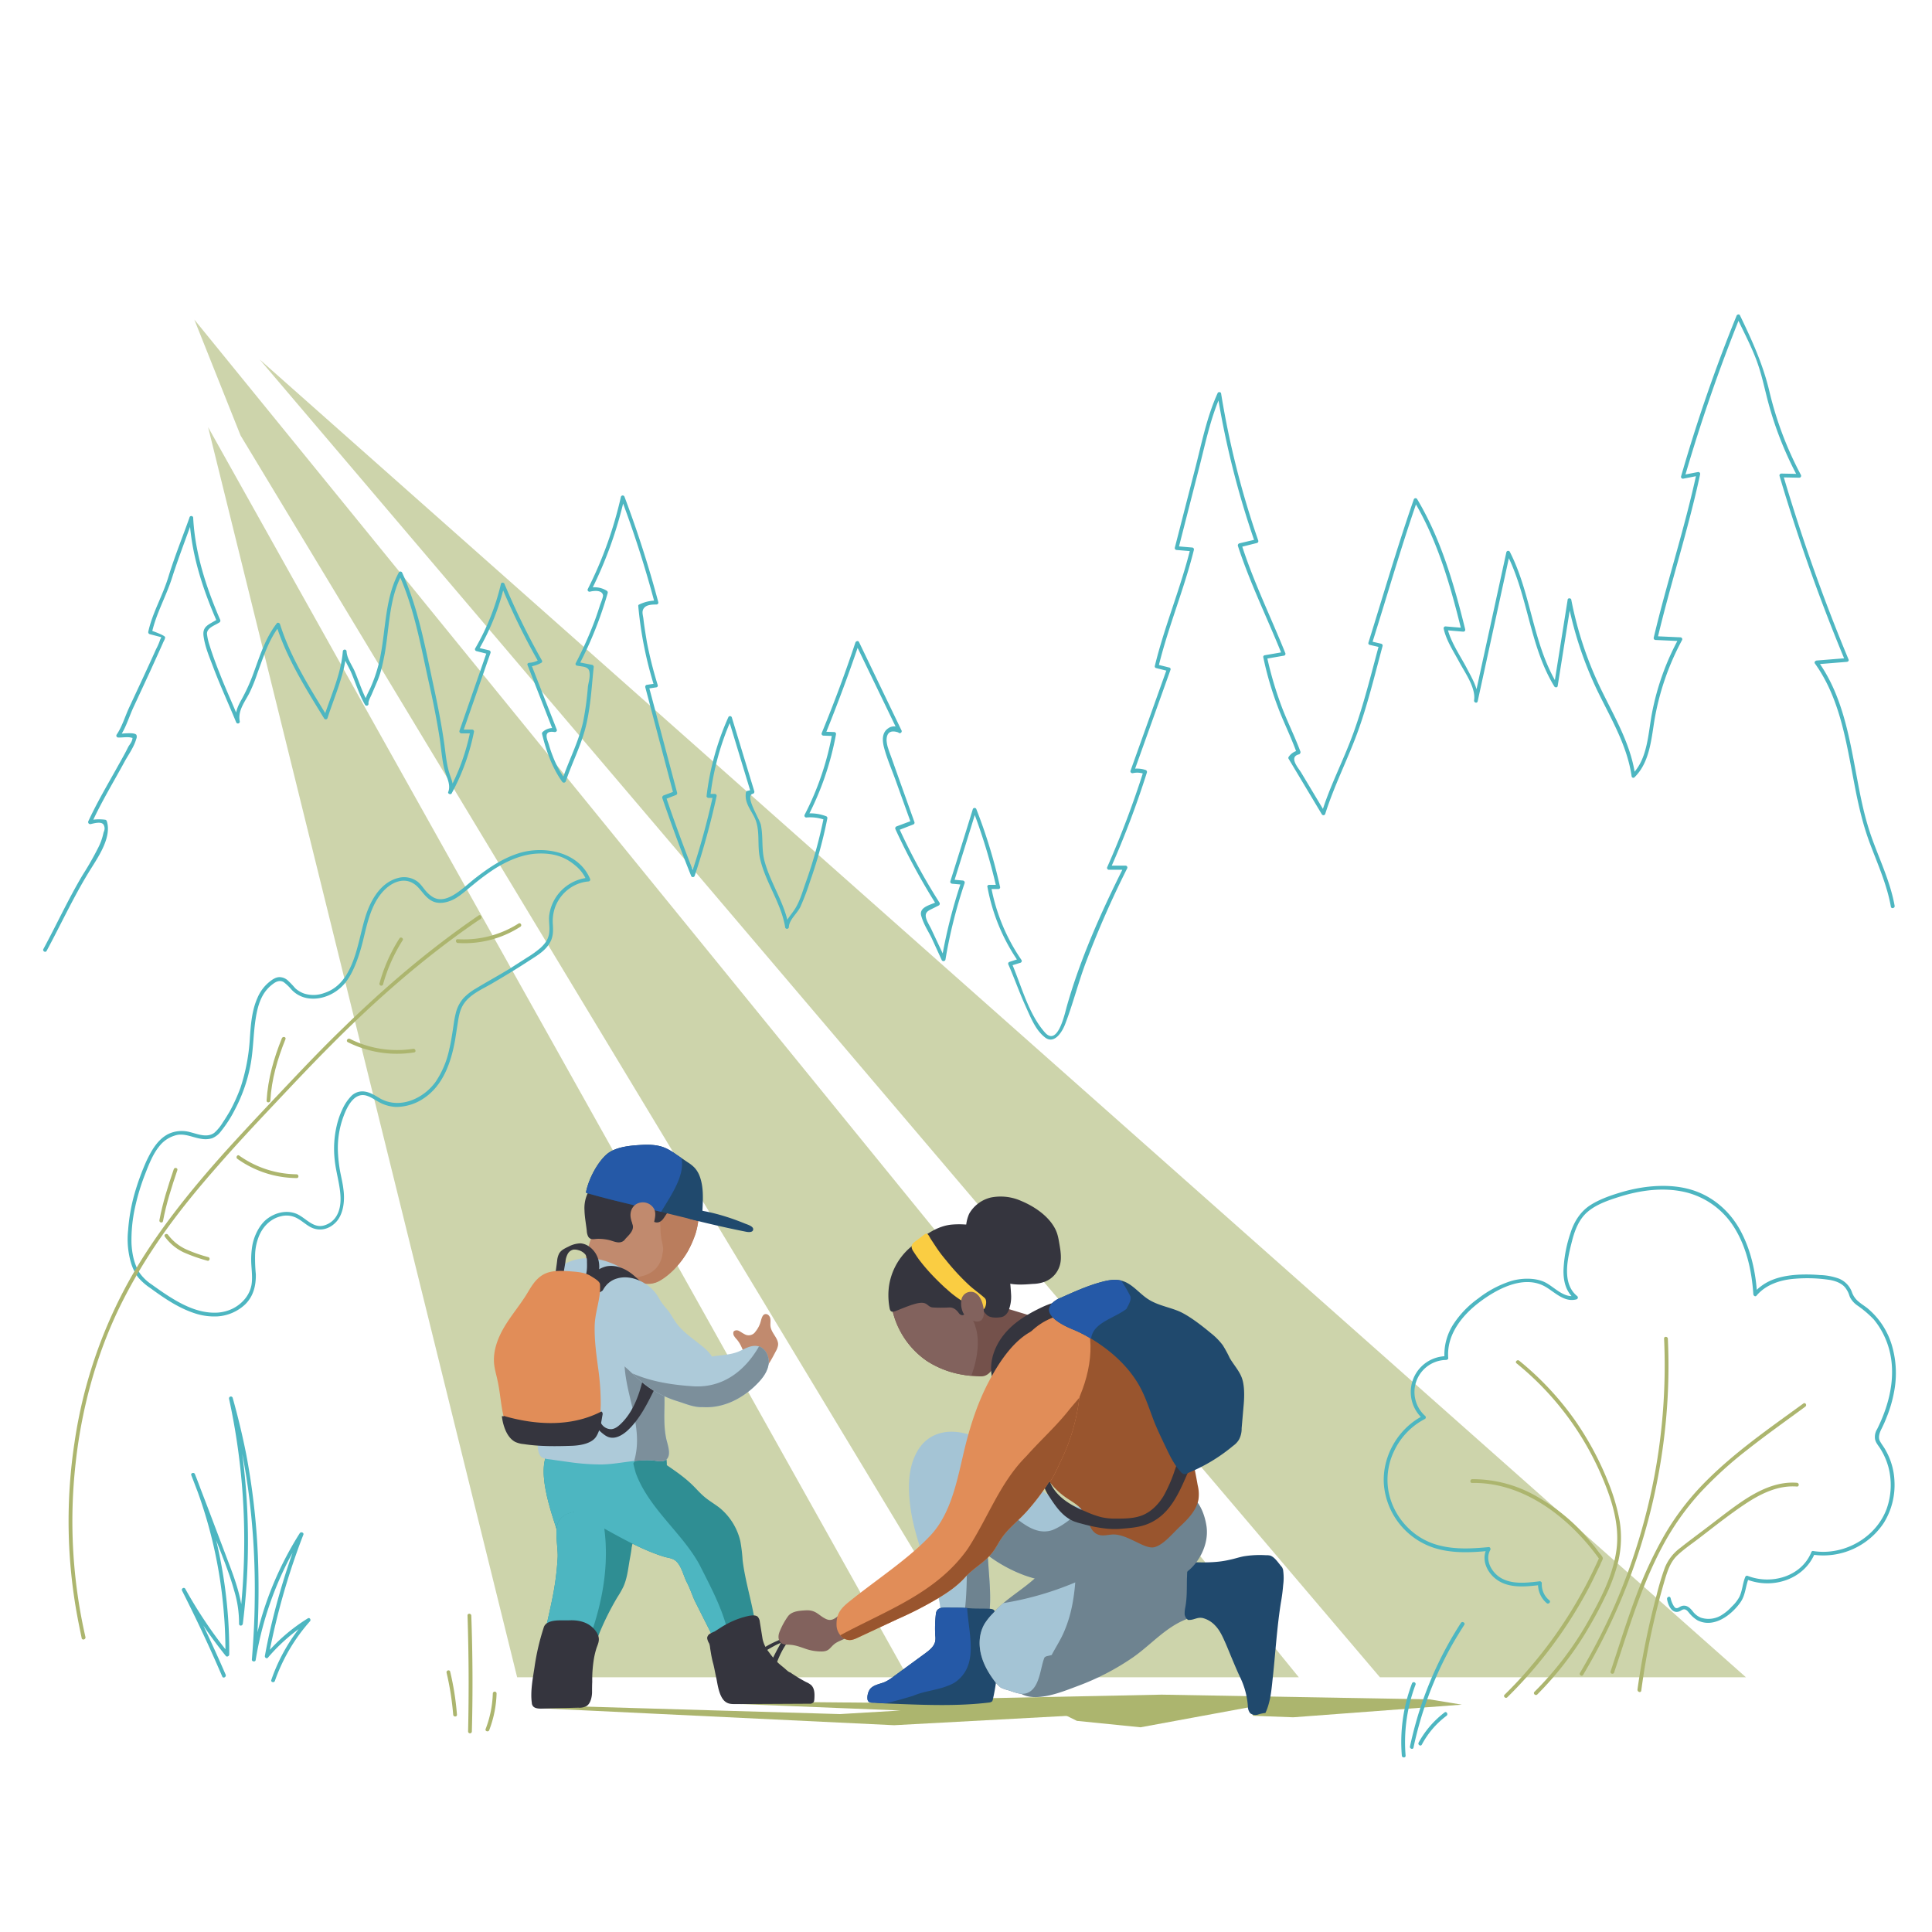 <svg xmlns="http://www.w3.org/2000/svg" width="1024" height="1024" viewBox="0 0 1024 1024">
  <g>
    <g>
      <polygon points="274.1 889 481.2 889 110.3 226.4 274.1 889" fill="#cdd4ab"/>
      <polygon points="127.5 230.8 524.8 889 688.4 889 103 169.4 127.5 230.8" fill="#cdd4ab"/>
      <polygon points="137.7 190.6 731.4 889 925.4 889 137.7 190.6" fill="#cdd4ab"/>
    </g>
    <g>
      <polygon points="284.3 905.3 473.9 914.4 660.6 904.3 431.9 902.2 387.7 903 477.3 906.6 445.2 908.5 305.4 904.4 284.3 905.3" fill="#acb56e"/>
      <polygon points="462.8 902.7 562.9 908.2 570.8 912.1 604.5 915.5 662 904.9 664.2 909.4 685.4 910.2 774.8 903.5 757.7 900.7 615.7 898.2 492.6 900.7 462.8 902.7" fill="#acb56e"/>
    </g>
    <g>
      <path d="M406.3,888a26,26,0,0,1,2.1-6.5c1.4-3.1,3-6.2,4.6-9.1s3-5.6,5.2-6.3c.1,2.2,0,3.2-1.1,4.8-3.4,4.6-5.8,10.9-7.5,16.8-.4,1.1-.9,3.6-1.9,4.1S406,889.6,406.3,888Z" fill="#35353e"/>
      <path d="M398.1,878.4l2.3-1.9a51.8,51.8,0,0,1,11.3-6.7c3.1-1.4,8.1-4.2,11.6-3.6-.6,1.8-2.9,2.5-4.6,2.9a39,39,0,0,0-8,3.1,94.5,94.5,0,0,0-10.9,6.8c-.7.5-3.6,3.8-4.5,3.4S396.3,879.9,398.1,878.4Z" fill="#35353e"/>
      <g>
        <path d="M447.4,854.1c-3.3,1.9-5.6,5.9-9.6,4s-5.2-4.8-10.5-4.6c-3.2.2-7.4.3-9.6,3.1a38.8,38.8,0,0,0-4.6,8.5c-1.3,3.5.1,6.6,3.9,6.6s5.9.8,9.4,2a25.5,25.5,0,0,0,9.6,1.6c3.7-.2,3.9-2.2,6.6-4.2s9.7-3.5,12.1-8.1S452.4,850.2,447.4,854.1Z" fill="#82625d"/>
        <path d="M504.2,802.7c1.1,1.8,2.3,3.6,3.5,5.3a75.9,75.9,0,0,0,35.7,27,71.4,71.4,0,0,0,22.4,4c8.4,0,12.6-1,17.3-8.3,3.6-5.4,6.2-12.5,6.1-19,0-9.5-6.5-11.3-14.6-12.5-10.1-1.5-19.8-6.4-27.6-13s-12.2-11.6-19.1-16.3-12.1-6.6-18.9-6.6-9.5,5.6-11.1,11.1C495,784.3,498.8,794.2,504.2,802.7Z" fill="#a4c4d5"/>
        <path d="M574.6,799.2H574c-5,4.8-10,9.2-16,11.7-14,5-25-15-39-20-7.3-2.9-10.9,5.9-13.5,14l2.2,3.2a75.9,75.9,0,0,0,35.7,27,71.4,71.4,0,0,0,22.4,4c8.4,0,12.6-1,17.3-8.3,3.6-5.4,6.2-12.5,6.1-19C589.2,802.2,582.7,800.4,574.6,799.2Z" fill="#6e8390"/>
        <path d="M501.6,870c2.1,2.8,5.2,5.1,8.7,5.1,5.3,0,10.2-6,11.9-10.6,4.4-11.7,2-27,1.4-39.3-.8-17.8,3.2-35.2,3.5-53.1.1-6.6-7.3-9.8-13-11.6-11.2-3.7-22.5-1.5-28.3,9.4-4.7,8.7-4.5,19.3-3.3,28.8,1.5,11.2,5.2,21.9,9,32.5,2.6,7.2,6.6,14.1,6.9,21.9.1,4.3-.6,8.8.9,12.8A21.2,21.2,0,0,0,501.6,870Z" fill="#a4c4d5"/>
        <path d="M518,787.8c-10.5,28.1-.2,59.4-11.9,86.2a8.8,8.8,0,0,0,4.2,1.1c5.3,0,10.2-6,11.9-10.6,4.4-11.7,2-27,1.4-39.3-.6-13.9,1.6-27.5,2.8-41.3A6.2,6.2,0,0,0,518,787.8Z" fill="#6e8390"/>
        <path d="M499,852.2a28.4,28.4,0,0,1,5-.1c3.2,0,6.5,0,9.8.3s7.3.1,10.9.3a5.8,5.8,0,0,1,1.8.4,3.5,3.5,0,0,1,1.2,2.1c.7,3.1-.3,6.2-.6,9.3-.6,5,.8,10,1.2,15.1.6,7-.5,14-2,20.9a5.6,5.6,0,0,1-.4,1.2,3.1,3.1,0,0,1-1.8.7c-15.2,1.8-30.7,1.4-46,.8-4.8-.2-9.5-.3-14.3-.7-1.8-.1-3.6.3-4-1.8a8.1,8.1,0,0,1,1.3-5.4c1.8-2.3,5.2-2.7,7.9-3.8a26.5,26.5,0,0,0,5-3.2l16.4-12c2.3-1.7,4.8-3.7,5.3-6.5a10.1,10.1,0,0,0,0-3,67.1,67.1,0,0,1,.3-11,5.1,5.1,0,0,1,.6-2.2A3.7,3.7,0,0,1,499,852.2Z" fill="#20496d"/>
        <path d="M506,891.8c13-8.9,7.5-25.2,6.6-39.5-2.9-.2-5.7-.2-8.6-.2a28.4,28.4,0,0,0-5,.1,3.7,3.7,0,0,0-2.4,1.4,5.1,5.1,0,0,0-.6,2.2,67.1,67.1,0,0,0-.3,11,10.1,10.1,0,0,1,0,3c-.5,2.8-3,4.8-5.3,6.5l-16.4,12a26.5,26.5,0,0,1-5,3.2c-2.7,1.1-6.1,1.5-7.9,3.8a8.1,8.1,0,0,0-1.3,5.4c.4,2.1,2.2,1.7,4,1.8l5.5.3c4.9-1.1,9.8-2.5,14.7-4C491,895.8,499,895.8,506,891.8Z" fill="#2559a7"/>
        <path d="M548.9,899.5c7.5-.1,15.2-3.2,22.1-5.8a132.9,132.9,0,0,0,29.7-15.4c9.5-6.7,17.1-15.8,28.1-20.1,6-2.4,12.7-5.1,15.8-11.3,2.2-4.5,1.4-10.9-3-13.5-2.5-1.5-5.6-1.5-8.4-1.2-15.4,1.8-27.9,12.8-41.7,19.7-11.2,5.7-23.5,8.8-34.9,14-8.9,4.1-16.3,10.3-19.7,19.7a10.6,10.6,0,0,0-.9,3.5,8.8,8.8,0,0,0,2.4,6.4C541.1,898.5,544.9,899.5,548.9,899.5Z" fill="#6e8390"/>
        <path d="M680.1,832.4a29.1,29.1,0,0,1,0,7.8,92.5,92.5,0,0,1-1.2,9.2c-2,12.6-2.8,25.3-4.1,37.9-.8,6.9-1.1,14.2-4.1,20.6a20.1,20.1,0,0,0-4.1.9,4.4,4.4,0,0,1-4-.8,5.9,5.9,0,0,1-1.2-3.7,42.1,42.1,0,0,0-4.2-15.5c-2.6-5.6-4.9-11.4-7.3-17.1-1.6-3.6-3.1-7.3-5.8-10.1a13.7,13.7,0,0,0-6.6-4c-2.9-.6-4.5,1-7.2,1h-.6a4.3,4.3,0,0,1-1.8-2.9,14.6,14.6,0,0,1,.3-3.6c1-5.1.8-10.1.9-15.4.1-.6.1-8.8,1-8.8,7.3.3,14.6.5,21.7-1.2,2.5-.5,4.8-1.3,7.3-1.8a52.5,52.5,0,0,1,11.9-.6,9,9,0,0,1,2.3.2c2.4.9,4.2,3.8,5.8,5.7a2.6,2.6,0,0,1,.7,1.1A2.7,2.7,0,0,1,680.1,832.4Z" fill="#20496d"/>
        <path d="M554.6,829.9c-6,8.2-15.1,13.3-22.7,19.7a56,56,0,0,0-5.5,5.4,32.5,32.5,0,0,0-4.4,5.4c-3,4.9-3.4,11-2,16.6s4.4,10.5,7.9,15a15.4,15.4,0,0,0,2.6,2.5,20.1,20.1,0,0,0,3.7,1.3c3.3,1,6.7,2.7,10,1.6,6.8-2.3,7.1-12.9,9.2-18.4a1.6,1.6,0,0,1,.4-.7l.7-.4c1.3-.4,2.6-.6,3.9-.9a102.3,102.3,0,0,0,18.3-7.2c5.8-2.7,12.5-5.6,17.6-9.7s9-10.6,14.2-15.1,13.8-7,20.3-11.7,12-14.5,10.7-24.2c-1-6.9-4.5-16.6-12.6-17.7-4.4-.6-8.7,1.9-13,2.1a54.3,54.3,0,0,0-13.3,2.1c-7.2,2.1-12.8,6.2-19.4,9.2s-11.3,3.5-15.3,7.7S558.7,824.4,554.6,829.9Z" fill="#6e8390"/>
        <path d="M569.9,838.7a166.6,166.6,0,0,1-38.2,11,66.3,66.3,0,0,0-5.3,5.3,32.5,32.5,0,0,0-4.4,5.4c-3,4.9-3.4,11-2,16.6s4.4,10.5,7.9,15a15.4,15.4,0,0,0,2.6,2.5,20.1,20.1,0,0,0,3.7,1.3c3.3,1,6.7,2.7,10,1.6,6.8-2.3,7.1-12.9,9.2-18.4a1.6,1.6,0,0,1,.4-.7l.7-.4,2.9-.7c2.2-4.2,4.8-8.1,6.6-12.4C567.6,856.5,569.2,847.7,569.9,838.7Z" fill="#a4c4d5"/>
        <g>
          <path d="M491.3,657.6a32.3,32.3,0,0,0-14,10.9c-5,7.3-6.3,16.4-4.5,25a44.7,44.7,0,0,0,18.4,27.8,49.6,49.6,0,0,0,18.9,7.3,56.3,56.3,0,0,0,10,.9c3.3,0,5.2-2.6,6.9-5.1,6.9-10.2,8.7-23.5,6.4-35.5s-9-24.7-19.9-30.8C506.7,654.3,498.6,654.7,491.3,657.6Z" fill="#74514b"/>
          <path d="M517,703.2c-2-8.8-14.9-12.2-18.8-22.8-2.2-7.4-8.3-13.6-16.2-17.1a32.5,32.5,0,0,0-4.7,5.2c-5,7.3-6.3,16.4-4.5,25a44.7,44.7,0,0,0,18.4,27.8,49.6,49.6,0,0,0,18.9,7.3,37.8,37.8,0,0,0,4.7.6C517.8,721.2,519.6,711,517,703.2Z" fill="#82625d"/>
          <path d="M571.1,727.6c-1.7,3.5-6.5,4.1-10,4.6a32.4,32.4,0,0,1-12.4-.6c-9.8-2.4-18-8.6-21.2-18.4a27.6,27.6,0,0,1-1.4-10.3c.2-2.7.4-7.2,2.8-9s4.1-.5,6.3.1l7.9,2.4c6.6,2.2,13.7,4.1,19.4,8.2a21.3,21.3,0,0,1,8,9.8c.7,1.9.9,3.9,1.4,5.8A11.8,11.8,0,0,1,571.1,727.6Z" fill="#74514b"/>
          <path d="M486.6,690.7c5.4-1,4.7,2.2,8.1,2.3a73,73,0,0,0,8.1,0c2.3-.2,3.9,1,5.2,2.7a3.2,3.2,0,0,0,1.5,1.3,1.7,1.7,0,0,0,2.2-1.8l-.4-1.3c-.1-1.6,1.8-2,3.1-1.9s3.6,1.3,5.4,2,2.4,2.6,4,3.5,4,1,6.2.7a5.9,5.9,0,0,0,1.9-.5,6.1,6.1,0,0,0,2.7-3.2,19.6,19.6,0,0,0,1.3-8.3c-.2-3.5-.5-6.9-.9-10.3s-.3-6.5-1.9-9.2a48.9,48.9,0,0,0-11.4-13.8,17.4,17.4,0,0,0-4.6-3,21.9,21.9,0,0,0-5.7-.9,45.9,45.9,0,0,0-7.4.1c-8.5,1-15.6,6.8-21.8,12.3a33.4,33.4,0,0,0-11.1,20.9,36.8,36.8,0,0,0,.4,11c.4,2.3,1.5,2.2,3.4,1.5S482.9,691.4,486.6,690.7Z" fill="#35353e"/>
          <path d="M513.8,643.1a18.1,18.1,0,0,1,11.4-8.4,26.7,26.7,0,0,1,16,1.8c7,2.9,14.6,8,18.1,14.9,1.4,2.7,1.8,5.6,2.3,8.5s1.1,6.8.3,10.1a13.3,13.3,0,0,1-7.8,9.2,19.5,19.5,0,0,1-6.7,1.3c-4.9.4-10.6.8-15.2-1-10.4-4.1-17.1-12.7-19.6-23.6a19.1,19.1,0,0,1,.5-11.1A12.2,12.2,0,0,1,513.8,643.1Z" fill="#35353e"/>
          <path d="M501.5,683a53,53,0,0,0,18.2,11.3c2.6.9,3.6-4.2,2.6-5.8a2.7,2.7,0,0,0-.7-.8c-2.6-2.3-5.4-4.2-7.9-6.5a120.8,120.8,0,0,1-12.4-13.4q-2.9-3.4-5.4-7.2l-2.5-3.8c-.6-.8-1.4-3.1-2.5-2.9s-.5.2-.8.3l-4.6,3.5c-1.1.8-2.6,1.8-2.3,3.5a5.5,5.5,0,0,0,1,2.2c4.6,7.2,10.8,13.7,17,19.4Z" fill="#facd42"/>
          <path d="M520.2,699.7h-.1c-1.2,1.1-3,.8-4.4.3s-4.5-2.3-5.4-4.6a11.9,11.9,0,0,1-.7-6.7,5.1,5.1,0,0,1,4.5-4c3.3-.3,5.3,2.5,6.3,5.2s1.9,7.4-.1,9.6A.1.1,0,0,1,520.2,699.7Z" fill="#82625d"/>
        </g>
        <path d="M526.1,735c.2-2.5-.4-5-.7-7.5-.7-7.4,2.3-14.8,7-20.5s11.1-9.8,17.7-13.1,10.9-4.7,16.5-3.4a2.2,2.2,0,0,1,1.7,1,5,5,0,0,1,.3,1.3c.4,1.7,2.6,2.4,3.3,4s-.7,3.8-2.5,4.6-3.7.8-5.6,1.2a23.5,23.5,0,0,0-6.7,2.9l-9.9,5.3c-6,3.2-12.5,7-14.8,13.4-1.7,4.5-1.1,9.9-4.2,13.5a1.7,1.7,0,0,1-1.1.6c-.6,0-.9-.8-1-1.5a28,28,0,0,1-.1-5" fill="#35353e"/>
        <path d="M540.2,745.5c-2.2-7.1-3.8-14.5-2.9-21.8,1.8-15.8,18-28.8,33.9-27.1,8.3.9,16,4.7,22.8,9.7,25.9,18.9,35.5,50.8,40.8,80.9a19.5,19.5,0,0,1,.4,7.6c-1.1,5.8-5.6,10.4-9.7,14.2s-8.6,9.6-13.5,11c-3.1.9-7.7-1.8-10.5-3.1s-7.4-3.7-11.6-3.6c-2.6.1-5.3,1-7.8.1-4.6-1.6-5.1-7.7-7.7-11.8s-6.7-5.8-10.3-8.5c-14.9-10.9-18.7-31-23.9-47.6Z" fill="#99552e"/>
        <path d="M574.6,697.1l-3.4-.5c-15.9-1.7-32.1,11.3-33.9,27.1-.9,7.3.7,14.7,2.9,21.8h0c3.5,11.2,6.4,24,12.5,34.5,4.9-10.4,10.1-20.8,15.3-31.2C576.8,733.3,581.7,713,574.6,697.1Z" fill="#e18d58"/>
        <path d="M556.2,793.3a23.5,23.5,0,0,1-3-5.9,8.6,8.6,0,0,1,.3-6.5c1-.2,1.8.8,2.1,1.8,1.4,5.7,5,9.8,9.5,13a47.9,47.9,0,0,0,10,5.3,50.8,50.8,0,0,0,8.5,3.1,32.7,32.7,0,0,0,7.6.8c4.9,0,10.1,0,14.6-1.9s8.2-5.7,10.8-9.9a75.9,75.9,0,0,0,6-13.7c3.3-9.3,6.5-18.7,10.6-27.7.2-.5.5-2,1.1-2.1s1.7,1.5,1.8,2.4l1.7,10.4a6.2,6.2,0,0,1,0,2.7c-.5,1.4-1.9,2.8-2.7,4.1a51.2,51.2,0,0,0-3,5.7c-1.8,3.8-3.4,7.8-5.2,11.7-3.2,7-7.1,14-13.5,18.4s-12.4,4.7-19.4,5.3-14.6-1-21.4-2.9c-1-.2-2-.6-3-.9C563.4,804.1,559.7,798.7,556.2,793.3Z" fill="#35353e"/>
        <path d="M555.9,785.6c1.4,0,5.5-9.5,6.2-10.9a103.3,103.3,0,0,0,9.8-32.6c1.3-9.9,3.2-23.4-2.8-32.2a14.5,14.5,0,0,0-8.7-6.2c-16.7-3.8-29.5,15.7-36,28-5.8,10.8-9.7,22.5-12.7,34.4-4,16-6.8,35.3-18.6,47.8s-28.2,23.1-42.5,34.6c-4.8,3.8-7.5,6.7-7.2,13.2.2,4.1,3.8,8.2,7.8,7.5a11.8,11.8,0,0,0,3-1l21.4-10a194.2,194.2,0,0,0,21.3-10.9c5.5-3.3,10.5-6.7,14.7-11.4s10.5-7.9,14.5-13.2c1.8-2.3,3.1-5.1,4.8-7.5,3.5-5.1,8.6-9,12.8-13.6A118.6,118.6,0,0,0,555.9,785.6Z" fill="#e18d58"/>
        <path d="M567,746.8c-7,9-15,16-23,25-14,14-20,32-31,49-16.6,23.6-43.1,32.7-67.6,45.9a6.2,6.2,0,0,0,5.8,2.5,11.8,11.8,0,0,0,3-1l21.4-10a194.2,194.2,0,0,0,21.3-10.9c5.5-3.3,10.5-6.7,14.7-11.4s10.5-7.9,14.5-13.2c1.8-2.3,3.1-5.1,4.8-7.5,3.5-5.1,8.6-9,12.8-13.6a118.6,118.6,0,0,0,12.2-16c1.4,0,5.5-9.5,6.2-10.9a103.3,103.3,0,0,0,9.8-32.6c0-.4.1-.8.1-1.2Z" fill="#99552e"/>
        <path d="M604.1,734.9c-5-9.1-12.8-16.7-21.3-22.5a77.4,77.4,0,0,0-13.5-7.5c-4.3-1.7-17.5-7.5-11.9-13.9a12.5,12.5,0,0,1,4.7-3.1c7.2-3.2,14.4-6.5,22-8.5,3.4-.9,7-1.5,10.4-.6,5.6,1.5,9.3,6.8,14.2,9.9s10.5,4,15.7,6.1,12,7.3,17.4,11.8a34.7,34.7,0,0,1,6.3,6.4,64.2,64.2,0,0,1,3.7,6.8c2.1,3.6,5,6.7,6.4,10.5s1.4,9.3,1,14L658.1,757a12.3,12.3,0,0,1-1.4,6,10.8,10.8,0,0,1-3.1,3.3,90.4,90.4,0,0,1-24.4,14.6,2.5,2.5,0,0,1-1.7.4,3.3,3.3,0,0,1-1.6-1.1c-3.3-3.5-5.5-7.9-7.6-12.3s-4.3-8.9-6.2-13.5C609.5,747.9,607.5,741.1,604.1,734.9Z" fill="#20496d"/>
        <path d="M597,693.8c1-2,3-5,2-7a66.3,66.3,0,0,0-4.8-8.1c-3.3-.8-6.8-.2-10.1.7-7.6,2-14.8,5.3-22,8.5a12.5,12.5,0,0,0-4.7,3.1c-5.6,6.4,7.6,12.2,11.9,13.9a64.2,64.2,0,0,1,9,4.7C579.2,701.1,590.2,698.9,597,693.8Z" fill="#2559a7"/>
      </g>
      <g>
        <path d="M313.2,806.3l2.6,1.4c11.3,6.2,23.8,13.6,36.2,17.4,1.6.5,3.3.6,4.9,1.4,4,1.8,5.2,8.5,7.1,12.1s2.9,7.1,4.5,10.4l7.7,15.3c2,4,2.7,9.1,6.1,12.3a23.9,23.9,0,0,0,7.7,4.6,10.3,10.3,0,0,0,4.5,1.1,7,7,0,0,0,5.3-4,15.8,15.8,0,0,0,1.2-6.8c.3-15.1-5.6-29.6-7.4-44.6a85.2,85.2,0,0,0-1.2-10,32.3,32.3,0,0,0-11.1-17.8c-2.6-2-5.4-3.6-7.9-5.7s-4.4-4.4-6.6-6.5c-6.5-6.3-14.6-10.8-21.8-16.3a35.4,35.4,0,0,0-6.5-4.4,25.7,25.7,0,0,0-10.6-2.1c-8.9-.5-17.2,1.3-25.8,3.2-4.2,1-8.2,1.7-9.9,5.8a19.2,19.2,0,0,0,0,14.5C295.9,797.3,304.6,801.8,313.2,806.3Z" fill="#2f8e93"/>
        <path d="M292.6,803c1.6,5.2,3.2,9.9,4.2,13.2,2.7,9.2,5.1,18,15.5,21.2,5,1.5,11.7,1.4,15.8-2.1s5.3-12,7.4-17.8c2.9-8.2,7.5-15.3,11.8-22.9,1.4-2.5,3-5,4.3-7.6s1.7-5.2,1.8-8.6.1-6-1.4-8.5-6.3-4.1-9.2-4.7-7.1-.8-10.7-1.2c-9.1-.9-18.2-1.3-27.3-1.3C282.5,762.6,287.3,785.7,292.6,803Z" fill="#2f8e93"/>
        <path d="M340.6,764.8c-2.8-.4-5.7-.5-8.5-.8-9.1-.9-18.2-1.3-27.3-1.3-22.3-.1-17.5,23-12.2,40.3,1.5,4.9,3,9.2,4,12.5,1.5-2.5,3-5.1,4.4-7.7C310.4,791.5,337.6,783.3,340.6,764.8Z" fill="#4db6c1"/>
        <path d="M293,846c-.8,4.1-1.7,8.1-2.6,12.1s-2.4,9.2-2.3,14c.1,2.2.5,4.6,2.1,6.2s5.4,1.8,8.1,1.7h4.2a24.5,24.5,0,0,0,3.8-.4,12.7,12.7,0,0,0,7.3-5.6,43.5,43.5,0,0,0,4.1-8.4,146.4,146.4,0,0,1,9.5-19,50.9,50.9,0,0,0,3.2-5.6c1.8-4,2.4-8.4,3.1-12.8s2.3-10.4.9-15.4c-2.8-10.2-17.3-11.9-26.1-11.8-4.4.1-9.6,1.1-12.1,5.2s-.5,13.5-.6,18.8A148.3,148.3,0,0,1,293,846Z" fill="#2f8e93"/>
        <path d="M318.8,801.8a57.3,57.3,0,0,0-10.5-.9c-4.4.1-9.6,1.1-12.1,5.2s-.5,13.5-.6,18.8A148.3,148.3,0,0,1,293,846c-.8,4.1-1.7,8.1-2.6,12.1s-2.4,9.2-2.3,14c.1,2.2.5,4.6,2.1,6.3s5.4,1.7,8.1,1.6h4.2a24.5,24.5,0,0,0,3.8-.4l1.9-.7C318.8,854.6,324.7,828,318.8,801.8Z" fill="#4db6c1"/>
        <path d="M371,829.8c-9-17-27-30-34-49a76.6,76.6,0,0,1-2.9-16,31.8,31.8,0,0,0-6.2-.7c-8.9-.5-17.2,1.3-25.8,3.2-4.2,1-8.2,1.7-9.9,5.8a19.2,19.2,0,0,0,0,14.5c3.7,9.7,12.4,14.2,21,18.7l2.6,1.4c11.3,6.2,23.8,13.6,36.2,17.4,1.6.5,3.3.6,4.9,1.4,4,1.9,5.2,8.5,7.1,12.1s2.9,7.1,4.5,10.4l7.7,15.3c2,4,2.7,9.1,6.1,12.3a21.7,21.7,0,0,0,4.7,3.2C388.5,862.5,378.2,844.2,371,829.8Z" fill="#4db6c1"/>
        <g>
          <path d="M368.7,653.7a54.8,54.8,0,0,1-4.2,9.6c-3.6,6.2-8.7,12.1-15,15.6s-15.3-.7-20.9-6.2c-1-1.1-2.1-2.2-3-3.4-5.3-6.5-10.8-13.7-12.7-22.1s-.9-15,2.9-21.2c9.3-15.2,34.6-15,46.6-3.4C371,630.9,371.9,642.9,368.7,653.7Z" fill="#c18a6e"/>
          <path d="M362.4,622.6c-7.5-7.2-20-10-30.7-7.5,10.8,10.3,18.1,20.1,18.4,37.1.1,5.4,2.1,8.9,1.1,11.9-1.2,9.7-8.6,12.9-17.1,13.1,4.6,3.1,10,4.7,15.4,1.7s11.4-9.4,15-15.6a54.8,54.8,0,0,0,4.2-9.6C371.9,642.9,371,630.9,362.4,622.6Z" fill="#ba7d5d"/>
          <path d="M313.3,656.4c.5-1.3,1-2.5,1.6-3.7a7.6,7.6,0,0,1,2-2.7c2.2-1.7,5.2-.3,7.5.3,4.4,1.1,7.2,3.2,7.6,7.8s-1,9.9-2.4,14.6a24.3,24.3,0,0,1-3,7c-2.5,3.6-6.4,4.1-10.4,3.9-2.2,0-4.7-.3-6-2.1a6.9,6.9,0,0,1-.8-4.9C309.9,670.1,310.9,662.8,313.3,656.4Z" fill="#c18a6e"/>
          <path d="M356.5,631l1.1,1.3a7.7,7.7,0,0,1,1.6,5.8,4.5,4.5,0,0,1-1.4,2.4c-.9.9-1.7.7-2.8,1.1s-2.6,3.4-3.8,4.8c-4.3,4.7-8.1-2.9-12.6-2.8a3.7,3.7,0,0,0-3.5,2.5,12.7,12.7,0,0,0,.3,3.4c.6,2.9-2.3,5.3-4,7.2a3.6,3.6,0,0,1-1.6,1.4c-2.3,1.1-4.9-.4-7.2-.9a26,26,0,0,0-5.6-.6c-2,0-4.1.9-5.3-1.3a7.8,7.8,0,0,1-.7-3c-.4-3.6-1.1-7.1-1.2-10.7a18.6,18.6,0,0,1,1.9-9.6,15.5,15.5,0,0,1,6.9-6.5c5.7-3,12.5-3.5,18.8-2.7s12.4,2.9,17.2,6.5A15.4,15.4,0,0,1,356.5,631Z" fill="#35353e"/>
          <path d="M338.9,639.5l29.5,7.2c1.2.3,2.4.6,3.1-.5s.7-3.2.8-4.5c.3-6.2.7-12.6-1.5-18.4a13.8,13.8,0,0,0-2.5-4.2,18,18,0,0,0-3.7-3l-6.6-4.5a30.3,30.3,0,0,0-5.5-3.2c-4.2-1.8-9-1.8-13.6-1.5s-12.6.9-17.2,4.8-9.4,12.3-11,19.7a1.1,1.1,0,0,0,0,.8l.5.2c4.9,1.4,9.7,2.7,14.6,3.9Z" fill="#20496d"/>
          <path d="M361.2,613.8l-3.2-2.2a30.3,30.3,0,0,0-5.5-3.2c-4.2-1.8-9-1.8-13.6-1.5s-12.6.9-17.2,4.8-9.4,12.3-11,19.7a1.1,1.1,0,0,0,0,.8l.5.2c4.9,1.4,9.7,2.7,14.6,3.9l13.1,3.2,11.5,2.8C356.3,632.6,363,622.9,361.2,613.8Z" fill="#2559a7"/>
          <path d="M395.7,652.9c1.8.3,3.6.1,3.5-1.5s-3.5-2.5-4.4-2.9c-3.2-1.3-6.4-2.5-9.6-3.5a102.2,102.2,0,0,0-12.1-3.1c-2.6-.5-6.1-2-8.8-1.2-4.9,1.5-1.3,4.7,1.8,5.5q13,3.3,26.1,6Z" fill="#20496d"/>
          <path d="M339.3,653.3c3,.9,6.5-1.5,7.2-4.7s1.3-5.5.2-7.8a6.8,6.8,0,0,0-6.6-3.5c-4.3.4-6.5,4.2-5.8,8.2a14.4,14.4,0,0,0,2.8,6.3A5.1,5.1,0,0,0,339.3,653.3Z" fill="#c18a6e"/>
        </g>
        <path d="M322.7,669a32.9,32.9,0,0,0-10.8-2.1,24.5,24.5,0,0,0-17.8,6.9c-3.9,4-6,9.5-7.3,15a149.6,149.6,0,0,0-3.6,20,79.6,79.6,0,0,0-.3,9.8c0,8.5,1.3,16.8,1.5,25.2l.6,16.6c.2,3.2-.9,10,2.3,12.1,1.5.9,3.9.9,5.6,1.2l8.5,1.2a123.3,123.3,0,0,0,17.2,1.3c8.9-.1,17.7-2.7,26.7-2.2,3.1.2,6.7,1.5,8.5-1.1s0-7.4-.6-10c-1.4-6.2-1.1-12.6-1-18.9a249,249,0,0,0-2-32.3c-.7-5.3-2-10.6-2.6-15.9s-.2-7.5-2.5-10.9-4.7-4.7-6.9-6.6a58.9,58.9,0,0,0-7.8-5.6A36.4,36.4,0,0,0,322.7,669Z" fill="#adcad9"/>
        <path d="M353.2,762.9c-1.4-6.2-1.1-12.6-1-18.9a249,249,0,0,0-2-32.3c-.7-5.3-2-10.6-2.6-15.9s-.2-7.5-2.5-10.9l-.2-.3a45.1,45.1,0,0,1-2.9,7.2c-5,9-11,17-11,27-.9,19.2,10.7,36.7,5.1,55.6a70,70,0,0,1,9.2-.4c3.1.2,6.7,1.5,8.5-1.1S353.8,765.5,353.2,762.9Z" fill="#7c8f9b"/>
        <path d="M316.7,749.1a13.6,13.6,0,0,0,2.1,5.6,6.1,6.1,0,0,0,5.1,2.8c1.9-.1,3.5-1.3,4.9-2.6,6.3-5.9,9.6-14.4,11.7-22.8a8.4,8.4,0,0,1,1.1-3,2.8,2.8,0,0,1,2.9-1,4.2,4.2,0,0,1,1.8,1.9,8,8,0,0,1,1.3,4.2,6.3,6.3,0,0,1-1,2.7c-3.8,7.7-7.8,15.6-14.1,21.4-2.8,2.5-6.6,4.7-10.2,3.3a9.8,9.8,0,0,1-2.2-1.3,21.6,21.6,0,0,1-7.6-10.3,2.9,2.9,0,0,1-.1-2.4c.6-1,2.3-.9,3.1-.1a5.8,5.8,0,0,1,1.4,3.2" fill="#35353e"/>
        <path d="M329.6,679.9c-4.5.1-8.5,3.3-12.8,5.7a7.6,7.6,0,0,1-4.5,1.3c-2-.3-3.5-1.8-4.8-3.4a5.9,5.9,0,0,1-1-1.7c-.8-2.9,5-5.3,7-6.6s5.3-3.6,8.4-4.1c5.6-.8,10.7,1.9,14.7,5.5,1.1,1,5.3,4.4,5.1,6s-5.5-.6-6.5-1.2A9.5,9.5,0,0,0,329.6,679.9Z" fill="#35353e"/>
        <path d="M297.1,679.7c-2.6,1.5-2.9-2.3-2.8-3.7s.7-5.2,1-7.8a10.3,10.3,0,0,1,1.1-3.9c1.1-1.8,3.1-2.7,5-3.6a14.1,14.1,0,0,1,6.3-1.7,8.9,8.9,0,0,1,3.6,1.1,12.4,12.4,0,0,1,6.1,8.8,14.8,14.8,0,0,1-2.2,10.6,5.7,5.7,0,0,1-3.5,2.8c-1.5.3-3.3-.9-3.1-2.4a4.8,4.8,0,0,1,.9-1.9c1.7-2.7,1.7-6,1.6-9.2a7.9,7.9,0,0,0-.7-3.7,7,7,0,0,0-3.9-2.5,7.2,7.2,0,0,0-2.5-.3,4.5,4.5,0,0,0-3.2,2.5,10.8,10.8,0,0,0-1.1,4l-1.5,8.8A2.5,2.5,0,0,1,297.1,679.7Z" fill="#35353e"/>
        <path d="M301.9,673.8c-4.8-.3-10-.6-14.2,1.9s-6.3,6.6-8.7,10.5c-3.7,5.9-8.2,11.2-11.7,17.1s-6.1,12.8-5.4,19.7c.3,2.9,1.2,5.8,1.8,8.7,1.7,7.6,1.8,15.5,4.3,22.8a13.2,13.2,0,0,0,3.1,5.4c2.1,2,5.1,2.6,7.9,3.1a125.5,125.5,0,0,0,18.4,1.3c3.1.1,6.2,0,9.4-.2s5.5.4,7.4-1.5c3.9-3.8,4-12.6,4.2-17.7a134.5,134.5,0,0,0-1.4-20c-1-7.4-2-14.9-1.8-22.4s3.4-14.6,2.8-21.9c-.2-1.6-3.5-3.4-4.9-4.3C309.9,674.3,305.6,674.1,301.9,673.8Z" fill="#e18d58"/>
        <path d="M267.1,750.5c16.7,4.8,35.2,5.9,51.1-2.1.2-.1.5-.3.7-.2s.6.8.5,1.4c-.7,3.9-1.2,8.3-3.4,11.8s-7.8,4.7-12.8,4.9c-8.5.3-17.2.4-25.6-.9a13.6,13.6,0,0,1-4.4-1.1c-2.8-1.4-4.6-4.3-5.7-7.3a27.1,27.1,0,0,1-1.5-6.4,5.5,5.5,0,0,0,1.8-.1" fill="#35353e"/>
        <path d="M405.2,725.8c2.5-2.8,4.2-6.2,6-9.6a9.3,9.3,0,0,0,1.2-3.3c.3-3.5-3.5-6.2-4-9.8-.2-1.3.1-2.7-.1-4.1s-1.3-2.7-2.7-2.5-1.9,2.1-2.3,3.5a14.4,14.4,0,0,1-2.9,5.8,4.3,4.3,0,0,1-6,1.2c-.9-.4-1.6-1-2.4-1.4a2.7,2.7,0,0,0-2.6-.3l-.3.2c-.2.1-.3.4-.4.6a3.2,3.2,0,0,0,.2,1.7,10.6,10.6,0,0,0,1.6,2.1,16.3,16.3,0,0,1,2.4,3.8c1,2,1.7,4.5,2.9,6.3a8.9,8.9,0,0,0,2.8,2.3c2,1.3,4,2.6,6.1,3.7" fill="#c18a6e"/>
        <path d="M321.1,681.5c-4.5,5.4-4.7,14.8-3.5,21.5a31.6,31.6,0,0,0,5.5,13.1c3,4.3,7.3,7.4,11.1,11s7.6,7.1,12,9.8a58.6,58.6,0,0,0,13.3,5.9c4.2,1.4,9.1,3.5,13.6,2.9a9.9,9.9,0,0,0,6.6-3.8c3.6-5,1.8-15.4-.9-20.5s-5.5-7-8.9-9.7-8.5-6.3-11.5-10.6c-1.2-1.6-2.2-3.4-3.3-5.1s-3.4-4-4.8-6.2l-2-3.3c-4.2-6.4-13.5-11.2-21.2-8.9A11.9,11.9,0,0,0,321.1,681.5Z" fill="#adcad9"/>
        <path d="M364.1,743c.1,0,.1.1.2.2a15.9,15.9,0,0,0,8.2,2.6c11.3.7,21.7-4.9,29.3-12.9,2.7-2.8,5.2-6.3,5.6-10.2s-1.8-8.4-5.7-9.2-7.1,1.6-10.6,3c-5.7,2.2-12.2,1.6-18,3.5A22.3,22.3,0,0,0,361,730.1C358.7,734.1,360.5,740.2,364.1,743Z" fill="#adcad9"/>
        <path d="M402.3,713.6c-7.2,12.6-18.7,21.9-34.3,21.2-11.3-.7-22.6-2.4-32.9-6.9a72.9,72.9,0,0,0,11.1,9,58.6,58.6,0,0,0,13.3,5.9c3.8,1.2,8.2,3.1,12.4,3h.6c11.3.7,21.7-4.9,29.3-12.9,2.7-2.8,5.2-6.3,5.6-10.2S405.8,714.8,402.3,713.6Z" fill="#7c8f9b"/>
        <path d="M313.9,891.4c-.1,1.8-.1,3.6-.1,5.5s-.6,6.2-3.2,7.5a8.1,8.1,0,0,1-4.1.7l-19.7.5c-1.8,0-3.9-.2-4.6-1.8a2,2,0,0,1-.3-1.1c-.9-6,.5-13.1,1.4-19a123.1,123.1,0,0,1,4.8-20.8,4.4,4.4,0,0,1,1-1.9c2.9-2.9,9-2,12.8-2.2,5.4-.2,10.7,1.2,14,5.9a7.9,7.9,0,0,1,1.4,3.1c.4,2-.4,3.7-1.1,5.6a41.8,41.8,0,0,0-1.6,7A67.7,67.7,0,0,0,313.9,891.4Z" fill="#35353e"/>
        <path d="M377,877.3c.3,1.5.6,3,1,4.4s1.1,5.2,1.7,7.9,1.4,10.5,5.3,12.7c1.4.9,3.2.9,4.8.9L429,903a2.5,2.5,0,0,0,2.2-.8c.3-.3.3-.8.4-1.3.2-2.8.3-5.9-1.7-7.8a10.7,10.7,0,0,0-2.7-1.6,89.4,89.4,0,0,1-8.4-5.1c-.7,0-2.4-1.7-3-2.2s-2.1-1.7-3-2.5a38,38,0,0,1-5.3-6.1,16.6,16.6,0,0,1-3.3-6.8l-1.5-9.3a4.7,4.7,0,0,0-1.1-2.6c-1.1-1-3.2-.7-4.5-.5a43.7,43.7,0,0,0-11,3.9,52.4,52.4,0,0,0-5.1,3l-2.4,1.5a16.3,16.3,0,0,0-2.3,1.1,3,3,0,0,0-1.5,2.3,7.3,7.3,0,0,0,1.1,2.9,10.9,10.9,0,0,1,.5,2.6Z" fill="#35353e"/>
      </g>
    </g>
    <g>
      <path d="M119.6,887.6q-10-23.1-21.4-45.5l-1.7,1a237.5,237.5,0,0,0,23.2,34.6c.6.7,1.7.1,1.8-.7a252.7,252.7,0,0,0-10.9-75.3c-2.2-6.9-4.6-13.7-7.3-20.4-.4-1.1-2.4-.6-1.9.6L113.3,813c3.7,9.9,8,19.8,10.8,30a59.1,59.1,0,0,1,2.6,17.6c0,1.4,1.8,1.3,2,0a354.2,354.2,0,0,0-.8-93.7c-1.2-8.8-2.7-17.4-4.6-26.1l-1.9.6a343.6,343.6,0,0,1,10.8,53.2,397.3,397.3,0,0,1,2.8,54.5c-.1,10.2-.7,20.4-1.5,30.5-.1,1.1,1.8,1.4,2,.3a178.3,178.3,0,0,1,17.3-52.7c2.4-4.6,5.1-9.2,7.9-13.6l-1.9-.7A376.7,376.7,0,0,0,143.4,863c-1.1,4.8-2.1,9.7-3,14.6-.2.9.9,1.8,1.6,1a95.9,95.9,0,0,1,22.1-19.1l-1.2-1.6a94.6,94.6,0,0,0-19.1,32.5c-.4,1.2,1.5,1.7,1.9.5a95.2,95.2,0,0,1,18.6-31.6c.7-.8-.2-2.2-1.2-1.5a94.8,94.8,0,0,0-22.5,19.4l1.7,1a372.4,372.4,0,0,1,13.4-50.8c1.6-4.7,3.3-9.4,5.1-14,.4-1.1-1.3-1.7-1.9-.8a177.7,177.7,0,0,0-22.1,51.2c-1.3,5.1-2.4,10.3-3.2,15.6l1.9.2a454.1,454.1,0,0,0,1.2-54.7,376.5,376.5,0,0,0-6.2-54.1q-3-15.1-7.2-30a1,1,0,0,0-1.9.6,353.4,353.4,0,0,1,7.6,92.9c-.4,8.8-1.2,17.6-2.3,26.3h2c.2-10.5-3.1-20.6-6.8-30.4L110.1,799l-6.8-17.7-1.9.6a246.1,246.1,0,0,1,17.3,73.7c.6,7.1.8,14.3.8,21.4l1.7-.7a237.8,237.8,0,0,1-23-34.2c-.6-1.1-2.3-.1-1.7,1,7.6,15,14.7,30.1,21.3,45.5.5,1.2,2.3.2,1.8-1Z" fill="#4db6c1"/>
      <g>
        <path d="M236.7,886.6a150.8,150.8,0,0,1,3.5,22.2c.1,1.3,2.1,1.3,2,0a146.2,146.2,0,0,0-3.6-22.8c-.3-1.2-2.2-.7-1.9.6Z" fill="#acb56e"/>
        <path d="M250.1,917.7q.8-30.6-.3-61.4c-.1-1.3-2.1-1.3-2,0q1,30.8.3,61.4a1,1,0,0,0,2,0Z" fill="#acb56e"/>
        <path d="M259.3,917a58.8,58.8,0,0,0,3.9-19.4,1,1,0,0,0-2,0,57.2,57.2,0,0,1-3.8,18.8c-.5,1.2,1.5,1.8,1.9.6Z" fill="#acb56e"/>
      </g>
      <g>
        <path d="M749.2,926.2a193.8,193.8,0,0,1,18.9-51.6c2.5-4.6,5.2-9,8-13.4.7-1.1-1.1-2.1-1.8-1a193.8,193.8,0,0,0-23.1,50.2q-2.2,7.5-3.9,15.3c-.2,1.2,1.7,1.8,1.9.5Z" fill="#4db6c1"/>
        <path d="M765.7,907.6a50.5,50.5,0,0,0-13.8,16c-.6,1.2,1.1,2.2,1.7,1.1a46.1,46.1,0,0,1,13.1-15.3c1-.8,0-2.5-1-1.8Z" fill="#4db6c1"/>
        <path d="M748.4,892.2a87.7,87.7,0,0,0-5.4,38.3c.1,1.3,2.1,1.3,2,0a86.5,86.5,0,0,1,5.3-37.7,1,1,0,0,0-1.9-.6Z" fill="#4db6c1"/>
      </g>
      <g>
        <path d="M821.2,848.2a10.8,10.8,0,0,1-4-9.1,1.1,1.1,0,0,0-1-1c-6.8.8-14.9,1.9-21.1-2-4.6-2.9-8.2-9.4-5.2-14.6.3-.6-.1-1.6-.9-1.5-8.4.8-17.1,1.3-25.4-.7a35.9,35.9,0,0,1-18.8-11.1,36.5,36.5,0,0,1-9-18.6,35,35,0,0,1,3.2-20.7,36.6,36.6,0,0,1,16.2-16.8,1,1,0,0,0,.2-1.6,17,17,0,0,1,11.2-29.7c.5-.1,1.1-.5,1-1-1-12.2,7.2-22.5,16.4-29.5s23.6-14.9,35.1-8.3c5,2.9,10,8.4,16.4,6.7a1,1,0,0,0,.5-1.7c-8.6-6.9-5-20.6-2.7-29.6,1.5-5.7,3.7-11.4,8.4-15.3s11-6,16.7-7.8c11.1-3.5,23.2-5.1,34.6-2.5a42.1,42.1,0,0,1,26.3,19c6.5,10.5,9.2,23,10,35.2.1.8,1.1,1.5,1.7.7,4.5-5.3,11.1-7.8,17.9-8.7a79.1,79.1,0,0,1,21,.4c3.2.6,6.6,1.8,8.5,4.6s1.5,3.6,2.5,5.2a12.4,12.4,0,0,0,3.5,3.7,55.8,55.8,0,0,1,8.7,7.4,40.7,40.7,0,0,1,5.9,9.5c7.2,15.9,3.4,33.7-4.1,48.7a7.8,7.8,0,0,0-1.1,5.2c.3,1.8,1.6,3.3,2.6,4.8a36.7,36.7,0,0,1,4.5,10.1,37.5,37.5,0,0,1-.9,22c-5,13.7-19,22.8-33.4,22.9a32.7,32.7,0,0,1-5.4-.4.9.9,0,0,0-1.2.7c-5.4,13-21.4,17.3-33.8,12.4a1,1,0,0,0-1.2.7c-1.4,3.4-1.5,7.2-3.1,10.5a20.1,20.1,0,0,1-4,5.1,24.3,24.3,0,0,1-4.9,4.2,13.1,13.1,0,0,1-11.5,1.7,10.1,10.1,0,0,1-4.4-3.5c-1-1.2-2.2-2.5-3.8-2.8a4,4,0,0,0-2.4.3c-.9.4-1.7,1.2-2.7.9s-2.4-3.5-2.7-5.1-2.2-.8-1.9.5c.5,3,2.5,7.8,6.4,6.4.9-.3,1.7-1.2,2.8-1.1s1.8,1.1,2.4,1.8a17.2,17.2,0,0,0,4.5,4c8.5,4.3,17.7-2.5,22.6-9.3,2.9-3.9,2.8-8.7,4.6-13.1l-1.2.7c13.6,5.4,30.4.2,36.2-13.8l-1.2.7a38.5,38.5,0,0,0,37.8-16.9,38.1,38.1,0,0,0,5.6-22.1,36,36,0,0,0-4.7-16.4c-.9-1.7-2.2-3.2-3.1-5s-.1-4.3,1-6.4a66.5,66.5,0,0,0,2.7-6.1,68.7,68.7,0,0,0,3.9-13.4,52.1,52.1,0,0,0-1.3-25.1,40.6,40.6,0,0,0-12.8-19.2c-1.5-1.2-3.2-2.2-4.7-3.5a11.2,11.2,0,0,1-3.6-5.2,12.3,12.3,0,0,0-6.8-7,32.3,32.3,0,0,0-10.2-1.9,83.8,83.8,0,0,0-11.2-.2c-7,.4-14.3,1.8-20,6.2a20.5,20.5,0,0,0-3.7,3.5l1.7.7c-.7-11.5-3.2-23.2-8.7-33.5s-14.5-18.3-25.8-21.8-24.7-2.4-36.4.9c-5.9,1.7-12.2,3.8-17.4,7.1s-8.7,8.7-10.6,14.8a70.2,70.2,0,0,0-3.7,19.3c-.2,5.8,1.1,11.8,5.8,15.6l.5-1.7c-6,1.6-11.1-4.5-16-7s-12.5-2.5-18.5-.6a55.9,55.9,0,0,0-17,9.1,51.4,51.4,0,0,0-12.8,13.1,29.7,29.7,0,0,0-5.1,18.5l1-1A19,19,0,0,0,754,751.9l.2-1.5c-13.2,6.7-21.8,21.6-20.7,36.5A38.7,38.7,0,0,0,758.9,820c9.6,3.4,20.1,3,30.1,2l-.8-1.5c-3.3,5.8-.2,12.8,4.8,16.5,6.5,5,15.6,4,23.2,3.1l-1-1a13.1,13.1,0,0,0,4.6,10.6c.9.8,2.4-.6,1.4-1.5Z" fill="#4db6c1"/>
        <path d="M869.9,896.1a392.9,392.9,0,0,1,12.8-59.8c1.4-4.5,2.9-8.7,6.4-12s7.8-6.2,11.7-9.2c7.8-6,15.6-12.2,23.8-17.7s17.6-10.3,27.8-9.5c1.3.1,1.3-1.9,0-2-9.1-.7-17.6,2.8-25.2,7.4S910.9,805,902.9,811c-4.1,3.1-8.3,6.2-12.3,9.4a24.3,24.3,0,0,0-8.2,10.5,138.7,138.7,0,0,0-4.3,14.3c-1.4,5.1-2.6,10.2-3.8,15.3-2.6,11.6-4.8,23.3-6.4,35-.1,1.3,1.8,1.9,2,.6Z" fill="#acb56e"/>
        <path d="M798.9,899.6a236.5,236.5,0,0,0,42.9-57.4c1.4-2.6,2.7-5.3,4-8s1.3-2.7,2-4.1a15.4,15.4,0,0,0,.8-1.9,8.8,8.8,0,0,0,.9-2c.2-1-1.2-2.4-1.8-3.1l-2.4-3.2-5.3-6.3a102.2,102.2,0,0,0-25.4-20.4,67.6,67.6,0,0,0-34.3-9.2c-1.3.1-1.3,2.1,0,2,21.6-.4,41.2,11.4,55.8,26.5a118.7,118.7,0,0,1,11.6,13.9v-1a233.9,233.9,0,0,1-36.8,58.4c-4.2,5-8.7,9.8-13.4,14.4-1,.9.5,2.3,1.4,1.4Z" fill="#acb56e"/>
        <path d="M814.8,898.1a177.1,177.1,0,0,0,25.7-32.8c3.6-6,7-12.1,10-18.4a91.4,91.4,0,0,0,7.3-19.7,55.4,55.4,0,0,0,.7-20.7,103.5,103.5,0,0,0-5.9-20.4,161,161,0,0,0-18.1-33.7,157.7,157.7,0,0,0-29.3-31.2c-1-.8-2.4.6-1.4,1.4a155.8,155.8,0,0,1,44.9,59.2c5.4,12.5,10,26.3,8,40.1s-8.7,26.3-15.4,38.2a171.8,171.8,0,0,1-28,36.6c-.9.9.5,2.3,1.5,1.4Z" fill="#acb56e"/>
        <path d="M855.6,886.2c7.6-22.6,14.3-45.7,25.7-66.9a139.4,139.4,0,0,1,20-28.3,209.1,209.1,0,0,1,25.1-22.8c9.9-7.8,20.2-15.1,30.4-22.6,1.1-.8.1-2.5-1-1.7-18.4,13.4-37.3,26.4-53.3,42.9a139.6,139.6,0,0,0-20.7,27.5,218.3,218.3,0,0,0-15,32.6c-4.8,12.8-8.8,25.9-13.1,38.8a1,1,0,1,0,1.9.5Z" fill="#acb56e"/>
        <path d="M839.1,887.7a321.4,321.4,0,0,0,44.1-137.3,310,310,0,0,0,.8-40.9c-.1-1.2-2.1-1.3-2,0a316.8,316.8,0,0,1-5,72.1,322.6,322.6,0,0,1-21.1,69.1,330.4,330.4,0,0,1-18.5,36c-.6,1.1,1.1,2.1,1.7,1Z" fill="#acb56e"/>
      </g>
      <path d="M24.7,504c7.4-13.7,14-28,22.1-41.3,4.4-7.3,12.7-18.4,9.8-27.5a1.2,1.2,0,0,0-.7-.7,24.2,24.2,0,0,0-8.5.3l1.2,1.5c5.2-11.4,11.7-22,17.7-33.1,2-3.5,4.8-7.5,5.9-11.5a2.8,2.8,0,0,0,.1-2.2c-1.1-1.6-7.9-.5-9.7-.6l.9,1.5c3.3-4.6,5-10.9,7.5-16.1l8.4-18.1c2.3-5.1,4.7-10.3,7-15.5.3-.8,1.2-2.1,1.1-3s-6.1-3.1-7.7-3.6l.7,1.3c2.2-10.1,7.6-19.4,10.7-29.2s7.4-20.9,11.1-31.3l-1.9-.3c1,19.2,7,37.5,14.6,54.9l.3-1.3c-4.5,2.9-8.2,3.5-7.4,9.1s2.9,10.5,4.8,15.5c3.8,10.2,8.4,20.1,12.5,30.1a1,1,0,0,0,1.9-.5c-1.2-5.7,2.7-10.4,5.1-15.1a83.8,83.8,0,0,0,4.2-10.4c3.2-8.7,6-17.7,11.7-25.1l-1.7-.5c5.7,17.9,15.7,33.7,25.4,49.5a1,1,0,0,0,1.8-.2c3.8-11.8,9-22.9,10.1-35.3h-2c.2,3.8,2.7,7.3,4.2,10.6,2.6,5.9,4.3,12,7.6,17.7a1,1,0,0,0,1.8-.8c-.2-1.2,1.4-3.9,1.8-5l2.7-6.3c2.1-4.8,3.1-9.8,4.1-14.9,2.5-14,2.3-29.5,9.2-42.2h-1.7c8.1,17.9,11.6,37.8,15.8,56.9,2.3,10.1,4.3,20.2,5.9,30.4.7,4.9,1.1,9.9,2.1,14.7s4,9.1,2.4,13.3c-.5,1,1.3,1.7,1.8.8A115.3,115.3,0,0,0,251.2,388a1,1,0,0,0-1-1.3h-5.7l.9,1.2L260,346a1.1,1.1,0,0,0-.7-1.3l-6.3-1.5.6,1.4a125.9,125.9,0,0,0,13.8-34.5h-1.9a368.1,368.1,0,0,0,20,40.9l.4-1.4a11.4,11.4,0,0,1-5.4,1.7c-.6,0-1.2.6-.9,1.2l13.6,34.8,1.2-1.3a7.8,7.8,0,0,0-6.8,2,1,1,0,0,0-.3,1c2.2,9,5.3,17.8,10.7,25.4a1.1,1.1,0,0,0,1.9-.3c3.4-10.2,8.5-19.7,10.9-30.3s2.8-20.3,3.9-30.4a1.2,1.2,0,0,0-.8-1l-7.6-1.5.6,1.5a201.9,201.9,0,0,0,15.2-38.1,1.1,1.1,0,0,0-.5-1.2,12.4,12.4,0,0,0-9.4-1.5l1.1,1.5A216.6,216.6,0,0,0,331,263.8h-1.9A574.9,574.9,0,0,1,347,319.6l1-1.3a21,21,0,0,0-9.2,2.1.7.7,0,0,0-.5.8,203.2,203.2,0,0,0,8.4,42.3l.7-1.2-4.7.7a1.1,1.1,0,0,0-.7,1.2l14.9,56.4.7-1.2-5.9,2.2a1.3,1.3,0,0,0-.7,1.3c4.8,13.9,9.8,27.6,15.3,41.3a1,1,0,0,0,1.9,0,416.9,416.9,0,0,0,11.6-42.1,1,1,0,0,0-.9-1.3h-3.4l1,1a141.3,141.3,0,0,1,11.3-40.9l-1.8-.2,11.9,39.2.7-1.3-2.5.6a.9.9,0,0,0-.7.6c-1,5.5,2.4,9.1,4.6,13.7,3.1,6.6,1.2,14.4,2.8,21.4,2.9,12.9,11.3,23.7,13.4,36.8a1,1,0,0,0,1.9-.2c.1-4,4.4-7.3,6.1-10.8a138.8,138.8,0,0,0,5.3-14,235.5,235.5,0,0,0,9-32.9,1,1,0,0,0-.7-1.2,23.3,23.3,0,0,0-10.5-1.4l.9,1.5a155.6,155.6,0,0,0,14.9-43.5,1,1,0,0,0-1-1.2l-5.6-.2,1,1.3c6.4-15.9,12.4-31.9,17.9-48.2l-1.9.3L476,387.8l1.5-1.3a5.2,5.2,0,0,0-6.7-.5c-3.3,2.2-3.2,6.1-2.4,9.6,1.6,6.4,4.5,12.8,6.7,19.1l7.7,21.4.7-1.2-8.3,3.1a1.1,1.1,0,0,0-.6,1.5,348.5,348.5,0,0,0,21.6,39.9l.4-1.4c-3.5,1.7-9.7,2.7-8.3,7.5s3.7,8,5.5,11.7l5.4,11.8a1.1,1.1,0,0,0,1.9-.3A260.6,260.6,0,0,1,511.3,468a1.1,1.1,0,0,0-1-1.3l-5.6-.5.9,1.3c4-12.8,8-25.5,11.9-38.3h-1.9a309.1,309.1,0,0,1,12.5,41.1l1-1.3h-4.8a.9.9,0,0,0-.9,1.3,101.4,101.4,0,0,0,16.3,39.3l.6-1.5-5.2,1.7a1,1,0,0,0-.6,1.5c3.1,7.1,5.7,14.5,8.9,21.6s5.5,13,10.4,16.9,9.1-2.6,10.8-7.1c4.2-10.9,7-22.3,11.2-33.3a522.2,522.2,0,0,1,21.6-49.1,1,1,0,0,0-.9-1.5h-8.7l.8,1.5a488.2,488.2,0,0,0,19.3-50.9,1.1,1.1,0,0,0-.7-1.3,15.1,15.1,0,0,0-7.3-.5l1.2,1.3L620.4,355a.9.9,0,0,0-.7-1.2l-6.4-1.6.7,1.3c5.1-21.1,13.6-41.1,18.8-62.1a1,1,0,0,0-1-1.2l-8.2-.7,1,1.3,10.6-41.4c3.5-13.4,6.2-27.4,11.9-40.1l-1.8-.2a466.6,466.6,0,0,0,19.7,78l.7-1.2-8.9,2.1a1.2,1.2,0,0,0-.7,1.3c6.4,19.7,15.6,38.3,23.3,57.5l.7-1.2-9.8,1.7a.9.9,0,0,0-.7,1.2,172.4,172.4,0,0,0,7.5,25.7c3.1,8.4,7.2,16.4,10.2,24.9l.7-1.3a8,8,0,0,0-5,3.4.9.9,0,0,0,0,1l17.6,29.4a1,1,0,0,0,1.8-.2c4.6-14.6,11.6-28.3,16.9-42.6s9.3-30.8,13.5-46.4a1,1,0,0,0-.7-1.2l-5.6-1.3.7,1.2c8-25.3,15.3-50.8,24-75.8l-1.8.2c12.6,21.1,19.4,45,25.2,68.6l1-1.3-9.5-.8a1,1,0,0,0-.9,1.3c1.4,6.3,5.3,12.1,8.3,17.7s8.8,13.6,7.8,20.2c-.2,1.2,1.6,1.8,1.9.5l17.1-78.5-1.8.2c11.5,22.4,12.1,48.8,25.3,70.4.4.7,1.7.7,1.8-.2l7.2-45.2h-1.9a196.7,196.7,0,0,0,15.6,47.4c7.2,14.9,15.9,29.1,18.3,45.7a.9.9,0,0,0,1.6.4c7.9-7.8,8.8-19.8,10.5-30.2a138.5,138.5,0,0,1,14.6-42.4,1,1,0,0,0-.8-1.5l-13.2-.6,1,1.3c6.9-29.2,16.3-57.7,22.6-87.1a1,1,0,0,0-1.2-1.2l-8.2,1.6,1.2,1.2a899.6,899.6,0,0,1,29.4-85.1l-1.8.2c3.4,7.2,7.1,14.2,10,21.6s4.3,14.3,6.2,21.7a185.3,185.3,0,0,0,16.1,41.3l.9-1.5-9.6-.2a1,1,0,0,0-.9,1.3,970.9,970.9,0,0,0,34.7,97.8l.9-1.3-16,1.3c-.7.1-1.3.9-.9,1.5,13.2,18.4,16.5,40.9,20.7,62.6,2,10.7,4.3,21.3,8,31.5s9.5,22.7,11.6,34.9c.3,1.3,2.2.7,2-.5-2.2-12.2-7.5-23.4-11.7-34.9s-6.2-21.9-8.3-33.1c-4-21.3-7.6-43.4-20.5-61.5l-.9,1.5,16-1.3c.6,0,1.3-.6,1-1.2a970.9,970.9,0,0,1-34.7-97.8l-1,1.2,9.6.2a1,1,0,0,0,.8-1.5,185.3,185.3,0,0,1-16.7-44.3c-3.4-14.4-9.2-27-15.6-40.3-.4-.8-1.6-.4-1.8.3A846.4,846.4,0,0,0,891,252.5a1,1,0,0,0,1.2,1.2l8.2-1.6-1.2-1.2c-6.3,29.3-15.8,57.9-22.7,87.1a1,1,0,0,0,1,1.2l13.2.6-.9-1.5a135.6,135.6,0,0,0-14.1,39.1c-2.2,11-2.2,24.7-10.7,33.1l1.7.5c-2.2-15.6-9.9-29.1-16.8-43a193.4,193.4,0,0,1-17.1-50.2c-.2-.9-1.8-.9-1.9,0l-7.2,45.3,1.8-.3c-13.2-21.6-13.8-48-25.3-70.4a1,1,0,0,0-1.8.3l-17.1,78.5,1.9.5c.9-5.9-3.1-12.4-5.7-17.4-3.6-6.9-8.6-13.9-10.4-21.6l-1,1.3,9.5.8a1,1,0,0,0,1-1.2c-5.9-23.8-12.8-47.8-25.5-69.1a1,1,0,0,0-1.8.3c-8.7,25-16.1,50.5-24,75.8a.9.9,0,0,0,.7,1.2l5.6,1.3-.7-1.2c-4.2,15.5-8,31.2-13.5,46.4s-12.4,27.9-16.9,42.6l1.8-.3-8.8-14.7-3.9-6.5c-1.4-2.3-6.8-8.3-1-9.6a1.4,1.4,0,0,0,.7-1.3c-3.1-8.4-7.2-16.4-10.3-24.8a193.5,193.5,0,0,1-7.5-25.7l-.7,1.2,9.8-1.7a1,1,0,0,0,.7-1.2c-7.7-19.2-16.9-37.9-23.2-57.6l-.7,1.3,8.8-2.2a1,1,0,0,0,.7-1.3,461.7,461.7,0,0,1-19.7-78c-.1-.8-1.5-.9-1.8-.2-5.6,12.3-8.3,25.7-11.6,38.7l-11.1,43.2a1,1,0,0,0,.9,1.3l8.2.7-.9-1.3c-5.2,21-13.7,41-18.8,62a.9.9,0,0,0,.7,1.2l6.4,1.6-.7-1.2-19.3,54c-.3.8.5,1.4,1.2,1.3a10.4,10.4,0,0,1,6.3.5L606,409a503.5,503.5,0,0,1-19.1,50.5,1,1,0,0,0,.9,1.5h8.7l-.9-1.5c-11.8,23.6-23,48.5-30.2,74-1.2,4.4-4.9,21.3-11.6,13.7-8.8-10-12.4-24.7-17.6-36.8l-.6,1.5,5.2-1.6a1,1,0,0,0,.6-1.5,100.9,100.9,0,0,1-16.1-38.9l-1,1.3h4.8a.9.9,0,0,0,.9-1.3,277.2,277.2,0,0,0-12.5-41,1,1,0,0,0-1.9,0c-3.9,12.7-7.9,25.5-11.9,38.2-.2.7.3,1.2,1,1.3l5.6.5-.9-1.3a277,277,0,0,0-10.3,40.8l1.9-.2-7.1-15.1c-.9-2.1-2.6-4.5-3.1-6.7s.3-3.3,2.6-4.4l4.2-2.1a1.1,1.1,0,0,0,.4-1.4,324.8,324.8,0,0,1-21.6-39.8l-.6,1.5,8.2-3.2a1,1,0,0,0,.7-1.2l-8.3-23.2-3.8-10.7c-.6-1.7-1.3-3.4-1.8-5.1a16.4,16.4,0,0,1-.9-4.4c0-4.1,2.1-5.6,6.2-4.2a1,1,0,0,0,1.6-1.3l-22.4-46.6c-.4-.9-1.6-.5-1.9.2-5.4,16.2-11.4,32.3-17.9,48.1a1,1,0,0,0,1,1.3l5.6.2-1-1.3a152.9,152.9,0,0,1-14.6,43,1,1,0,0,0,.8,1.5,22.7,22.7,0,0,1,10,1.3l-.7-1.2a245.3,245.3,0,0,1-9.6,34.5c-1.8,5.1-3.3,10.7-6.5,15.1-1.9,2.7-4.3,5.1-4.4,8.6l2-.3c-2-12.4-9.5-22.7-12.8-34.6-1.8-6.4-.7-12.9-2-19.4-.7-3.4-8.9-15.7-4.2-16.6a1.1,1.1,0,0,0,.7-1.3l-11.9-39.1a1,1,0,0,0-1.8-.3,142.8,142.8,0,0,0-11.6,41.9c-.1.5.5,1,1,1h3.4l-1-1.2a408,408,0,0,1-11.6,42h1.9c-5.4-13.6-10.5-27.4-15.2-41.3l-.7,1.3,5.9-2.3a1,1,0,0,0,.7-1.2l-15-56.4-.7,1.2,4.7-.7a.9.9,0,0,0,.7-1.2,219.8,219.8,0,0,1-5.7-22.6c-.7-4.2-1.4-8.4-1.9-12.7-.3-2.1-1-3.9.4-5.6s4.2-1.8,6.6-1.8a1,1,0,0,0,.9-1.3A581.9,581.9,0,0,0,331,263.3a1,1,0,0,0-1.9,0,212.2,212.2,0,0,1-17.5,48.8,1,1,0,0,0,1.1,1.5c2-.5,6.3-1,6.9,1.8.2.9-1.2,4.3-1.5,5.1-1.1,3.4-2.2,6.8-3.5,10.1a203.9,203.9,0,0,1-9.4,20.8.9.9,0,0,0,.6,1.4c2.7.6,6.1.3,6.6,3.2s-.5,5.7-.8,8a159.6,159.6,0,0,1-2.5,18.4c-2.4,10.9-7.7,20.7-11.2,31.2l1.9-.3a52.1,52.1,0,0,1-6.8-12.5,64.5,64.5,0,0,1-2.1-6.2c-.8-2.6-3.4-7.6,3-6.6.7.1,1.5-.5,1.2-1.3L281.5,352l-1,1.3a16,16,0,0,0,6.4-2,.9.9,0,0,0,.3-1.3,379,379,0,0,1-19.8-40.5c-.3-.8-1.7-1-1.9,0a124.8,124.8,0,0,1-13.6,34.1,1,1,0,0,0,.6,1.5l6.3,1.6-.7-1.3-14.6,42a1.1,1.1,0,0,0,1,1.3h5.7l-.9-1.3a114.3,114.3,0,0,1-11.6,32.1l1.8.7c1.3-3.1.2-6-.9-9.1-1.8-5.1-2.3-10.6-3-16-1.5-10.9-3.7-21.8-6-32.5-4.3-19.9-8-40.6-16.5-59.2a1,1,0,0,0-1.7,0c-7.3,13.4-6.9,29.8-9.8,44.5a77.1,77.1,0,0,1-5.1,16.3c-1,2.4-3.6,6.4-3.1,9.1l1.8-.7c-3-5.2-4.7-10.8-7-16.3-1.4-3.5-4.3-7.1-4.5-11a1,1,0,0,0-2,0c-1,12.2-6.3,23.2-10,34.8l1.8-.3c-9.6-15.7-19.5-31.3-25.1-49-.2-.6-1.2-1.1-1.7-.4-6,7.7-8.9,17-12.2,26a97.7,97.7,0,0,1-6.5,14.4c-2.2,3.9-3.8,7.6-2.8,12.1l1.9-.5c-3.4-8.5-7.3-16.8-10.6-25.3-2-5-3.9-10.1-5.5-15.3a30.2,30.2,0,0,1-1.3-5.8c-.1-3.3,4.2-4.5,6.6-6.1a1.1,1.1,0,0,0,.4-1.4c-7.4-17.1-13.3-35.1-14.3-53.9a1,1,0,0,0-2-.2c-3.7,10.4-7.9,20.7-11.1,31.2s-8.5,19.1-10.7,29.2a1.1,1.1,0,0,0,.7,1.3l6.1,1.6c.1.2-.4,1.1-.5,1.3a32.7,32.7,0,0,1-2.2,5.1c-2.4,5.4-4.9,10.8-7.4,16.2l-6.8,14.6c-2.2,4.7-3.8,10.3-6.7,14.5a1,1,0,0,0,.8,1.5c2.1.1,5.1-.5,7.1.1s.7-1.4.5.4-1.5,3.2-2.2,4.4c-2,4.1-4.3,8-6.5,12-5.1,9.1-10.3,18-14.7,27.5a1.1,1.1,0,0,0,1.2,1.5c2.1-.5,6-1.6,7,.5s0,3.3-.2,4.3a30.9,30.9,0,0,1-2.6,7.4,161.4,161.4,0,0,1-8.3,14.6C36.3,476.3,30.1,489.9,23,503c-.6,1.1,1.1,2.1,1.7,1Z" fill="#4db6c1"/>
      <g>
        <path d="M115.5,695.7c-9,.6-17.4-3.3-24.8-7.9-3.6-2.2-7.1-4.7-10.6-7.2a23.6,23.6,0,0,1-6-5.8c-3-4.6-4.1-10.2-4.4-15.6a79.7,79.7,0,0,1,1.8-18.9A115.6,115.6,0,0,1,77,622.1c1.9-4.9,4-10.3,7.3-14.4a16.5,16.5,0,0,1,9.8-6.2c4.3-.7,8.4,1.5,12.6,2.1a12.2,12.2,0,0,0,5.7-.3,11.2,11.2,0,0,0,4.8-3.8,64.4,64.4,0,0,0,7.1-11,84.4,84.4,0,0,0,8.7-25.3c1.3-7.7,1.3-15.5,2.5-23.2s3.3-14.2,9.2-18.5c1.7-1.3,3.6-2.1,5.6-1a25.2,25.2,0,0,1,4.1,3.9,15,15,0,0,0,8.8,4.7c7.2,1.1,14.6-2.2,19.3-7.6s7.9-14.8,9.9-22.9,3.8-17.3,9.1-24.3,13.6-10.5,19.8-4.3c2.5,2.5,4.4,5.9,7.8,7.6s7.6.9,11.1-.8,7.1-5.1,10.5-7.8a125.6,125.6,0,0,1,11-8.2c7-4.5,15.1-8.1,23.5-8.4s14.4,1.8,19.8,6.4a20.1,20.1,0,0,1,5.9,7.9l.9-1.5a23.1,23.1,0,0,0-20.7,19.9c-.4,3.3.5,6.6-.1,9.9s-2.3,5.3-4.4,7.3a52.7,52.7,0,0,1-7.2,5.2l-9.2,5.9c-5.9,3.6-12,6.9-17.9,10.5a28.1,28.1,0,0,0-6.7,5.2,18.7,18.7,0,0,0-4.1,8.2c-.8,3.1-1.1,6.2-1.6,9.3s-1,6.4-1.8,9.6a48.1,48.1,0,0,1-7.3,17.3c-6.4,8.8-18.7,14.4-29,8.9-2.6-1.5-5.2-3.3-8.2-3.8a8.3,8.3,0,0,0-7.2,2.1,24.8,24.8,0,0,0-5,7.4,41.7,41.7,0,0,0-2.9,8.4,53.7,53.7,0,0,0-1.1,18.3c.7,6.9,3,13.5,3.1,20.4s-2.6,12.5-8.7,14.3-10.1-4.6-15.3-6.4-10.8-.2-14.9,2.9-7.2,9.3-8,15a45.2,45.2,0,0,0-.4,9c.2,3.6.7,7.4.1,11-1,5.6-5,10.1-10,12.6a21.6,21.6,0,0,1-7.8,2.1c-1.3.1-1.3,2.1,0,2a23.6,23.6,0,0,0,14.4-6.3c4.4-4.3,5.8-9.9,5.7-16a85.3,85.3,0,0,1-.4-10.1,28.3,28.3,0,0,1,1.7-9.2c2-5.6,6.3-10.2,12.2-11.5a11.7,11.7,0,0,1,8,.9c2.6,1.3,4.8,3.4,7.3,4.8,5,2.7,10.4,1.2,14-2.9s4.5-11.1,3.6-17.2c-.4-3.5-1.3-6.8-1.9-10.3a78.1,78.1,0,0,1-1-9.6,48,48,0,0,1,2.9-18.4c1.8-5,5.6-13.1,12.2-11.2,3,.9,5.5,3,8.4,4.3a20.5,20.5,0,0,0,7.3,1.7,26.3,26.3,0,0,0,14.9-4.7c10.2-6.9,14.3-19.1,16.4-30.7l1.5-9.6c.5-3.2,1.1-6.5,2.9-9.3,3.4-5.4,10-8.1,15.3-11.2s12.3-7.3,18.3-11.2,10.3-6.2,12.8-11.4c1.3-2.9,1.2-5.8,1-8.9a22.4,22.4,0,0,1,1.1-8.5,21.2,21.2,0,0,1,10.2-11.8,19.7,19.7,0,0,1,7.5-2.2,1,1,0,0,0,.9-1.5c-6-14.1-23.9-17.6-37.3-13.6-8.6,2.6-16.2,7.7-23.3,13.2-3.6,2.8-6.9,6-10.8,8.5s-8.3,4.1-12.3,1.4-4.8-5.7-7.8-8a12,12,0,0,0-10.4-1.8c-8.1,2.2-13,9.6-15.9,17s-4.3,17.3-7.3,25.7-7.4,15.5-15.7,18.2a16.4,16.4,0,0,1-10.7.3,14,14,0,0,1-4.7-2.8,50.8,50.8,0,0,0-3.9-4.1,6.7,6.7,0,0,0-4.6-1.8c-2,.1-3.7,1.3-5.2,2.5a21.7,21.7,0,0,0-6.3,8.4c-3.1,6.9-3.6,14.6-4.1,22a102.6,102.6,0,0,1-4.9,25.6,95.2,95.2,0,0,1-5.7,12.6c-1.2,2-2.4,4-3.7,5.9a23.6,23.6,0,0,1-4.5,5.5c-3.8,2.8-8.7.7-12.7-.3a16.6,16.6,0,0,0-11.8,1c-5.7,3-8.8,8.7-11.5,14.3a132.4,132.4,0,0,0-6.3,17.3,97.3,97.3,0,0,0-3.4,19.4,44.7,44.7,0,0,0,1.7,17.8,25.5,25.5,0,0,0,3.5,7,31.5,31.5,0,0,0,6.7,5.9C86.9,688,94.5,693.2,103,696a32.9,32.9,0,0,0,12.5,1.7C116.7,697.6,116.7,695.6,115.5,695.7Z" fill="#4db6c1"/>
        <path d="M45.3,867.7a275.4,275.4,0,0,1-5.2-92.3c3.3-30.2,11.7-60.2,25.6-87.2s30.6-48.5,49.5-70c9.4-10.8,19.2-21.3,29.1-31.8s20.4-21.7,30.9-32.2c21.8-22,45-42.6,70.2-60.7,3.1-2.2,6.2-4.4,9.4-6.5,1-.8,0-2.5-1.1-1.8-25.8,17.6-49.7,38-72,59.8-11,10.6-21.5,21.7-32,32.8s-20,21.2-29.8,32c-19.2,21.4-37.5,44-51.6,69.2a251.5,251.5,0,0,0-28.8,85.5A277.7,277.7,0,0,0,41,856.8c.7,3.8,1.5,7.6,2.3,11.5.3,1.2,2.2.7,2-.6Z" fill="#acb56e"/>
        <path d="M242.6,499.8a54.7,54.7,0,0,0,33.2-8.6c1.1-.7.1-2.4-1-1.7a53.9,53.9,0,0,1-32.2,8.3c-1.3-.1-1.2,1.9,0,2Z" fill="#acb56e"/>
        <path d="M184.4,552.4a58.2,58.2,0,0,0,35.1,5.4c1.3-.2.7-2.1-.5-1.9a55.8,55.8,0,0,1-33.6-5.3c-1.2-.5-2.2,1.2-1,1.8Z" fill="#acb56e"/>
        <path d="M125.8,614.2a54.7,54.7,0,0,0,31.4,10.2c1.3.1,1.3-1.9,0-2a53.5,53.5,0,0,1-30.4-9.9c-1-.8-2,1-1,1.7Z" fill="#acb56e"/>
        <path d="M87.4,655.5a26,26,0,0,0,10,8.3,88.1,88.1,0,0,0,12.5,4.4c1.2.4,1.7-1.6.5-1.9a77.1,77.1,0,0,1-11.7-4.1,24.9,24.9,0,0,1-9.6-7.7c-.8-1.1-2.5-.1-1.7,1Z" fill="#acb56e"/>
        <path d="M86.4,647.2c1.7-9.2,4.6-18.1,7.6-27,.4-1.2-1.5-1.7-1.9-.5-3,8.8-5.9,17.8-7.6,27-.3,1.3,1.7,1.8,1.9.5Z" fill="#acb56e"/>
        <path d="M143.3,583.3c.6-11.2,3.8-22.1,8-32.5.5-1.2-1.4-1.7-1.9-.5-4.3,10.6-7.4,21.6-8.1,33-.1,1.3,1.9,1.3,2,0Z" fill="#acb56e"/>
        <path d="M203.1,521.5a86.9,86.9,0,0,1,10.3-23.1c.7-1.1-1.1-2.1-1.7-1A86.1,86.1,0,0,0,201.2,521a1,1,0,1,0,1.9.5Z" fill="#acb56e"/>
      </g>
    </g>
  </g>
</svg>
